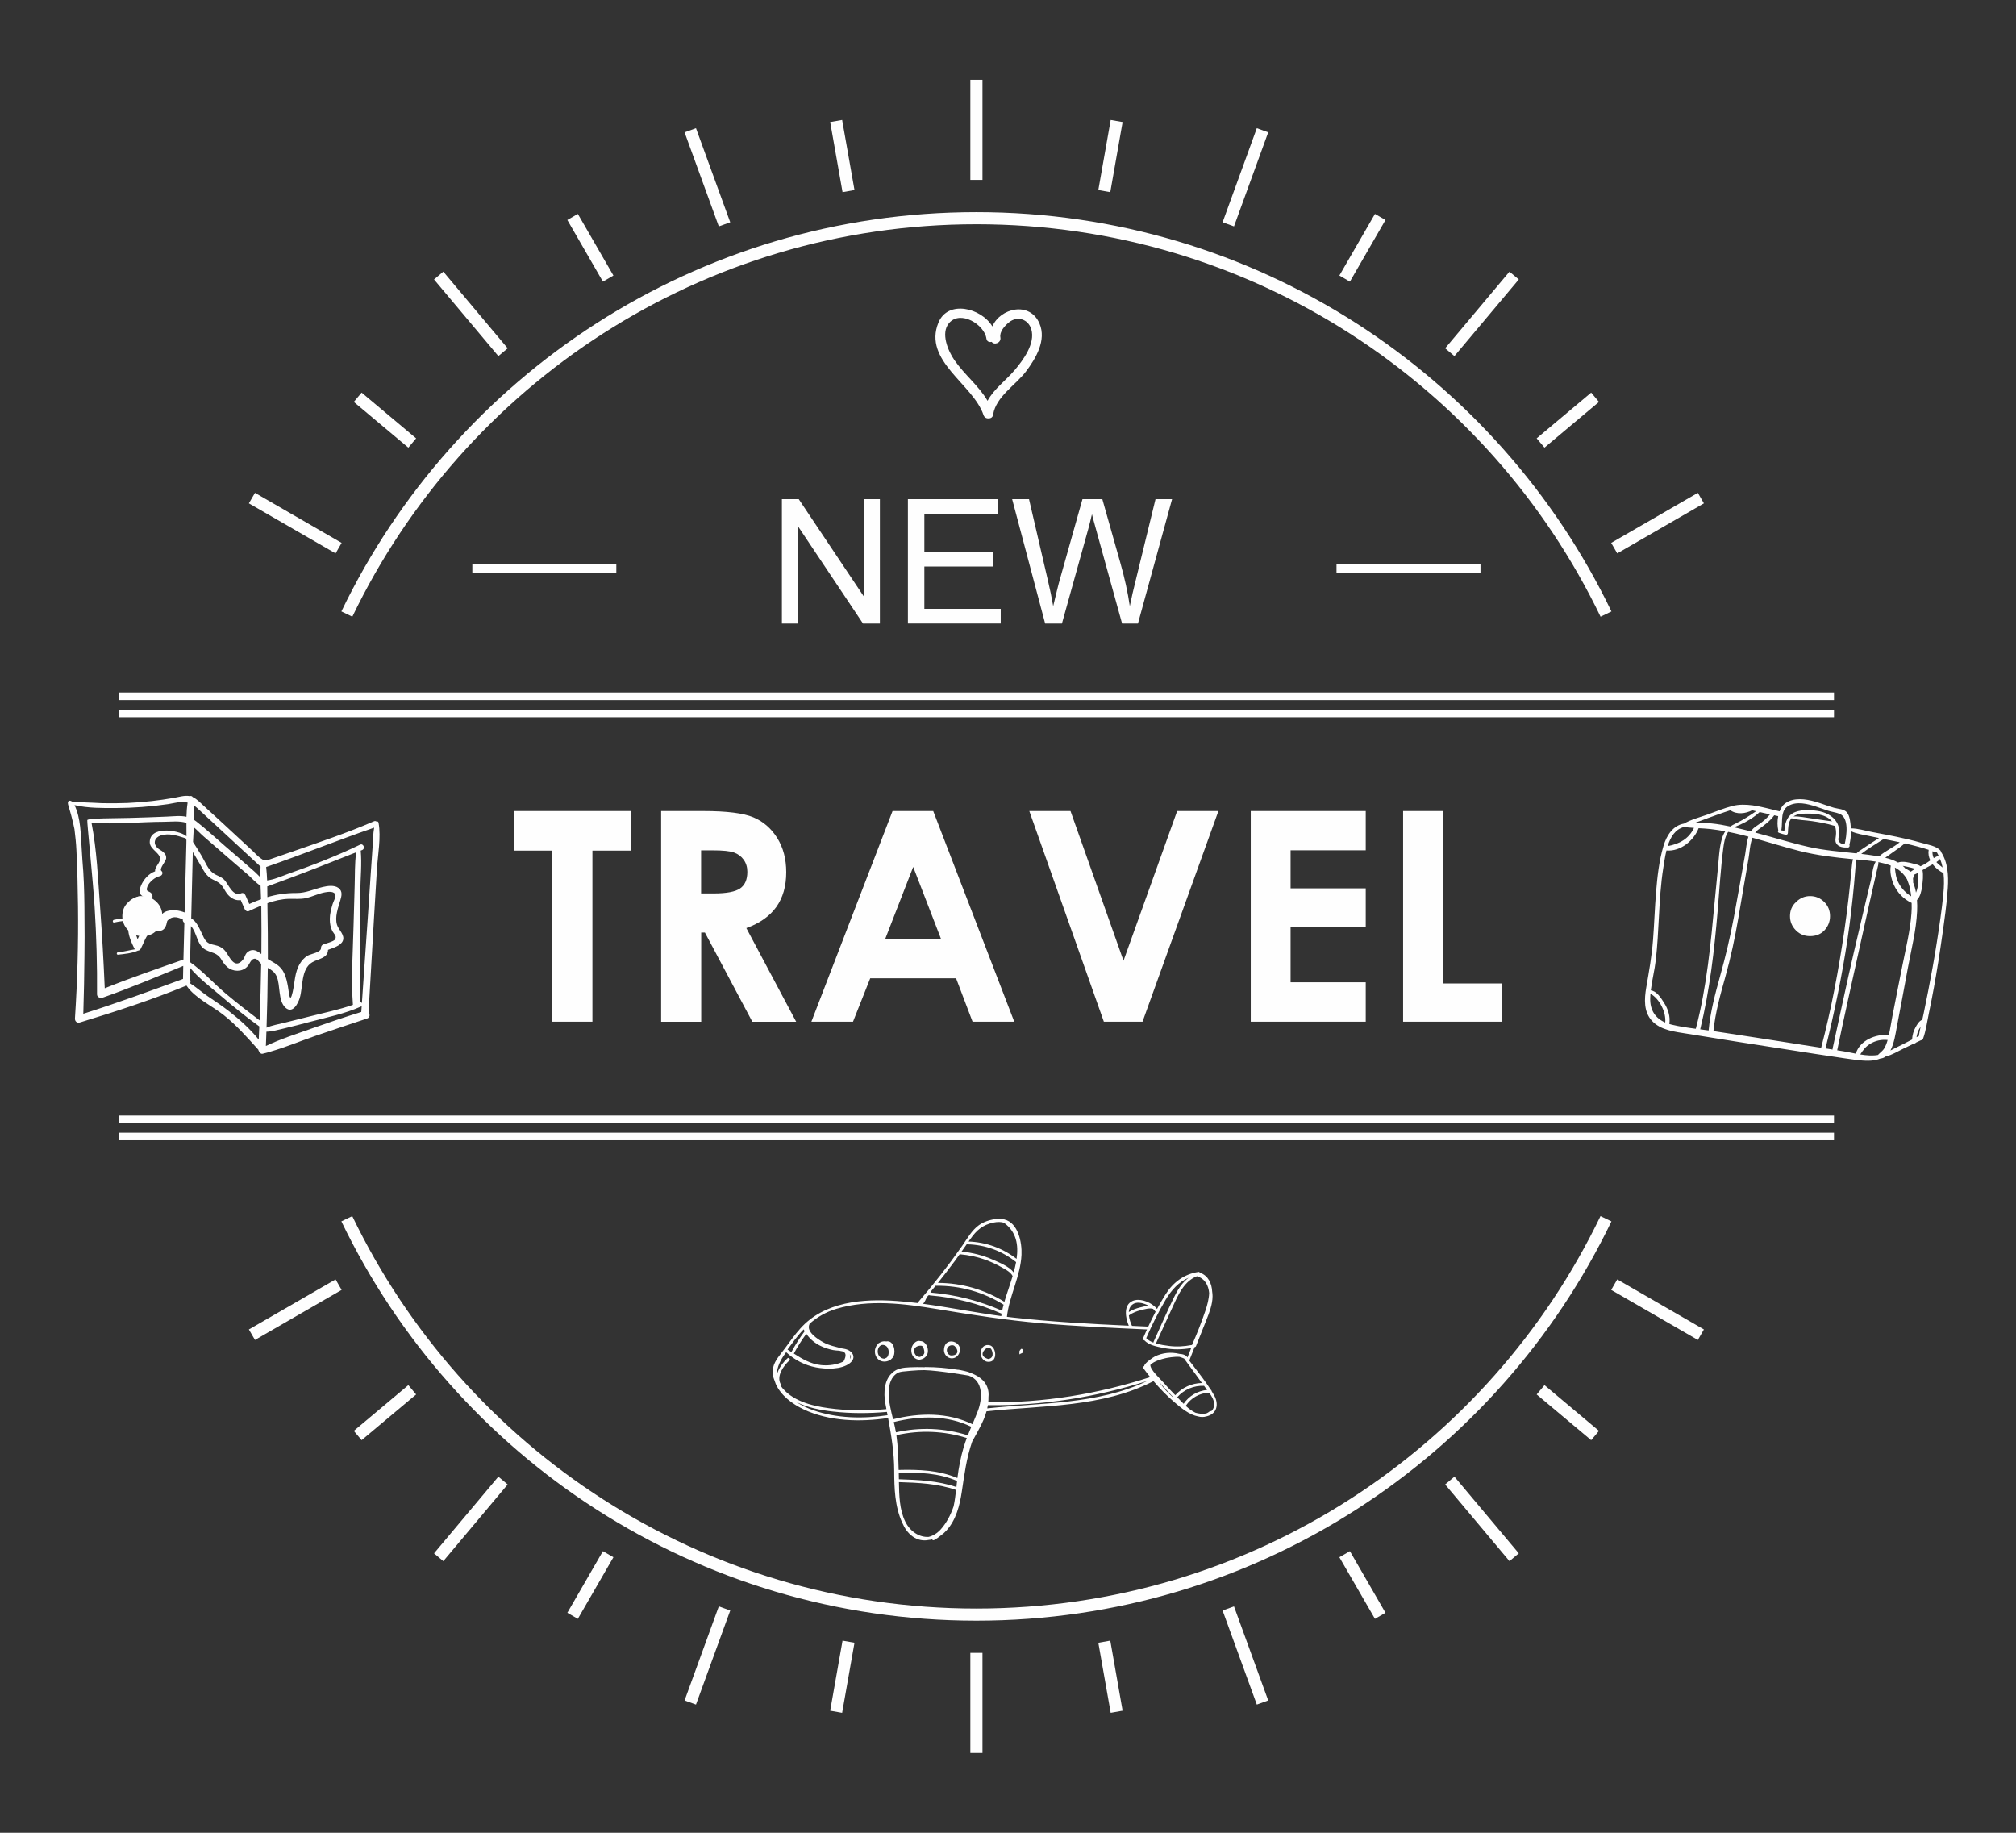 <?xml version="1.0" encoding="UTF-8"?>
<!DOCTYPE svg PUBLIC "-//W3C//DTD SVG 1.1//EN" "http://www.w3.org/Graphics/SVG/1.1/DTD/svg11.dtd">
<!-- Creator: CorelDRAW -->
<svg xmlns="http://www.w3.org/2000/svg" xml:space="preserve" width="58.208mm" height="52.917mm" style="shape-rendering:geometricPrecision; text-rendering:geometricPrecision; image-rendering:optimizeQuality; fill-rule:evenodd; clip-rule:evenodd"
viewBox="0 0 58.208 52.917"
 xmlns:xlink="http://www.w3.org/1999/xlink">
 <rect x="0" y="0" width="58.208" height="52.917" fill="#333333" stroke="none"/>
 <defs>
  <style type="text/css">
   <![CDATA[
    .fil0 {fill:#FEFEFE}
    .fil1 {fill:#FEFEFE;fill-rule:nonzero}
   ]]>
  </style>
 </defs>
 <g id="Réteg_x0020_1">
  <g id="_642032496">
   <path id="_642042768" class="fil0" d="M4.11 25.872c-0.154,0 -0.289,0.058 -0.405,0.173 -0.116,0.106 -0.173,0.241 -0.173,0.405 0,0.164 0.058,0.299 0.173,0.414 0.116,0.116 0.25,0.164 0.405,0.164 0.164,0 0.299,-0.048 0.414,-0.164 0.106,-0.116 0.164,-0.25 0.164,-0.414 0,-0.164 -0.058,-0.299 -0.164,-0.405 -0.116,-0.116 -0.25,-0.173 -0.414,-0.173l0 0z"/>
   <path id="_642042600" class="fil0" d="M52.261 25.872c-0.154,0 -0.289,0.058 -0.405,0.173 -0.116,0.106 -0.173,0.241 -0.173,0.405 0,0.164 0.058,0.299 0.173,0.414 0.116,0.116 0.251,0.164 0.405,0.164 0.164,0 0.299,-0.048 0.414,-0.164 0.106,-0.116 0.164,-0.25 0.164,-0.414 0,-0.164 -0.058,-0.299 -0.164,-0.405 -0.116,-0.116 -0.251,-0.173 -0.414,-0.173l0 0z"/>
   <polygon id="_642042528" class="fil0" points="3.43,20.213 52.953,20.213 52.953,19.994 3.43,19.994 "/>
   <polygon id="_642041688" class="fil0" points="3.43,20.709 52.953,20.709 52.953,20.49 3.43,20.49 "/>
   <polygon id="_642041592" class="fil0" points="3.43,32.427 52.953,32.427 52.953,32.208 3.43,32.208 "/>
   <polygon id="_642042216" class="fil0" points="3.43,32.922 52.953,32.922 52.953,32.704 3.43,32.704 "/>
   <polygon id="_642042120" class="fil0" points="49.197,38.384 46.695,36.939 46.52,37.242 49.022,38.687 "/>
   <polygon id="_642042072" class="fil0" points="43.852,44.849 41.994,42.635 41.726,42.86 43.583,45.074 "/>
   <polygon id="_642041496" class="fil0" points="36.617,49.096 35.629,46.38 35.3,46.5 36.288,49.215 "/>
   <polygon id="_642041424" class="fil0" points="28.367,50.612 28.367,47.722 28.017,47.722 28.017,50.612 "/>
   <polygon id="_642041400" class="fil0" points="20.095,49.215 21.084,46.5 20.754,46.38 19.766,49.096 "/>
   <polygon id="_642041184" class="fil0" points="12.8,45.074 14.658,42.86 14.389,42.635 12.532,44.849 "/>
   <polygon id="_642040200" class="fil0" points="7.362,38.687 9.864,37.242 9.689,36.939 7.186,38.384 "/>
   <polygon id="_642040080" class="fil0" points="7.186,14.533 9.689,15.978 9.864,15.675 7.362,14.23 "/>
   <polygon id="_642040512" class="fil0" points="12.532,8.068 14.389,10.281 14.658,10.056 12.8,7.843 "/>
   <polygon id="_642039744" class="fil0" points="19.766,3.821 20.754,6.536 21.084,6.417 20.095,3.701 "/>
   <polygon id="_642039888" class="fil0" points="49.022,14.23 46.52,15.675 46.695,15.978 49.197,14.533 "/>
   <polygon id="_642039648" class="fil0" points="43.583,7.843 41.726,10.056 41.994,10.281 43.852,8.068 "/>
   <polygon id="_642039456" class="fil0" points="36.288,3.701 35.3,6.417 35.629,6.536 36.617,3.821 "/>
   <polygon id="_642039144" class="fil0" points="28.017,2.304 28.017,5.194 28.367,5.194 28.367,2.304 "/>
   <polygon id="_642039216" class="fil0" points="23.97,3.524 24.327,5.548 24.672,5.487 24.315,3.464 "/>
   <polygon id="_642038592" class="fil0" points="16.381,6.351 17.408,8.131 17.711,7.955 16.684,6.176 "/>
   <polygon id="_642038904" class="fil0" points="10.216,11.604 11.79,12.924 12.015,12.656 10.441,11.335 "/>
   <polygon id="_642038232" class="fil0" points="10.441,41.581 12.015,40.261 11.79,39.992 10.216,41.313 "/>
   <polygon id="_642038112" class="fil0" points="16.684,46.74 17.711,44.961 17.408,44.786 16.381,46.565 "/>
   <polygon id="_642038040" class="fil0" points="24.315,49.453 24.672,47.43 24.327,47.369 23.97,49.392 "/>
   <polygon id="_642037800" class="fil0" points="32.413,49.392 32.057,47.369 31.712,47.43 32.069,49.453 "/>
   <polygon id="_642037440" class="fil0" points="40.003,46.565 38.976,44.786 38.672,44.961 39.699,46.74 "/>
   <polygon id="_642037416" class="fil0" points="46.167,41.313 44.594,39.992 44.368,40.261 45.942,41.581 "/>
   <polygon id="_642037680" class="fil0" points="45.942,11.335 44.368,12.656 44.594,12.924 46.167,11.604 "/>
   <polygon id="_642037632" class="fil0" points="39.699,6.176 38.672,7.955 38.976,8.131 40.003,6.351 "/>
   <polygon id="_642036408" class="fil0" points="32.069,3.464 31.712,5.487 32.057,5.548 32.413,3.524 "/>
   <path id="_642036888" class="fil0" d="M9.857 35.263c3.281,6.822 10.259,11.53 18.335,11.53 8.076,-0 15.054,-4.709 18.335,-11.53l-0.316 -0.152c-3.225,6.705 -10.082,11.332 -18.02,11.332 -7.938,0 -14.794,-4.628 -18.02,-11.332l-0.316 0.152z"/>
   <path id="_642036744" class="fil0" d="M46.527 17.654c-3.281,-6.822 -10.259,-11.53 -18.335,-11.53 -8.076,0 -15.054,4.709 -18.335,11.53l0.316 0.152c3.226,-6.705 10.082,-11.332 18.02,-11.332 7.938,-0 14.794,4.628 18.02,11.332l0.316 -0.152z"/>
   <polygon id="_642036000" class="fil0" points="38.589,16.543 42.746,16.543 42.746,16.28 38.589,16.28 "/>
   <polygon id="_642036168" class="fil0" points="13.638,16.543 17.795,16.543 17.795,16.28 13.638,16.28 "/>
   <path id="_642035928" class="fil1" d="M14.852 23.417l3.361 0 0 1.142 -1.108 0 0 4.94 -1.174 0 0 -4.94 -1.079 0 0 -1.142zm4.235 0l1.228 0c0.673,0 1.151,0.061 1.437,0.181 0.285,0.12 0.515,0.319 0.689,0.597 0.174,0.278 0.26,0.608 0.26,0.988 0,0.401 -0.095,0.734 -0.286,1.003 -0.192,0.268 -0.481,0.471 -0.866,0.61l1.439 2.704 -1.266 0 -1.369 -2.575 -0.107 0 0 2.575 -1.157 0 0 -6.082zm1.157 2.378l0.364 0c0.37,0 0.624,-0.048 0.763,-0.145 0.138,-0.096 0.207,-0.255 0.207,-0.478 0,-0.133 -0.034,-0.248 -0.103,-0.346 -0.069,-0.097 -0.161,-0.168 -0.277,-0.21 -0.116,-0.044 -0.327,-0.065 -0.636,-0.065l-0.319 0 0 1.245zm5.527 -2.378l1.174 0 2.34 6.082 -1.204 0 -0.476 -1.253 -2.479 0 -0.497 1.253 -1.202 0 2.344 -6.082zm0.596 1.613l-0.811 2.087 1.617 0 -0.806 -2.087zm3.351 -1.613l1.191 0 1.53 4.321 1.549 -4.321 1.191 0 -2.191 6.082 -1.116 0 -2.153 -6.082zm6.395 0l3.32 0 0 1.133 -2.17 0 0 1.099 2.17 0 0 1.113 -2.17 0 0 1.599 2.17 0 0 1.137 -3.32 0 0 -6.082zm4.399 0l1.159 0 0 4.978 1.686 0 0 1.103 -2.845 0 0 -6.082z"/>
   <path id="_642036120" class="fil1" d="M22.576 18.004l0 -3.591 0.487 0 1.886 2.82 0 -2.82 0.456 0 0 3.591 -0.487 0 -1.886 -2.822 0 2.822 -0.456 0zm3.638 0l0 -3.591 2.596 0 0 0.424 -2.121 0 0 1.099 1.987 0 0 0.421 -1.987 0 0 1.222 2.205 0 0 0.424 -2.68 0zm3.963 0l-0.953 -3.591 0.487 0 0.547 2.354c0.059,0.247 0.109,0.492 0.151,0.735 0.092,-0.384 0.145,-0.605 0.162,-0.664l0.683 -2.425 0.574 0 0.514 1.818c0.129,0.451 0.222,0.875 0.279,1.271 0.045,-0.227 0.105,-0.487 0.179,-0.781l0.563 -2.308 0.478 0 -0.985 3.591 -0.458 0 -0.757 -2.736c-0.064,-0.229 -0.101,-0.37 -0.113,-0.421 -0.038,0.165 -0.073,0.305 -0.105,0.421l-0.762 2.736 -0.485 0z"/>
   <path id="_642034776" class="fil0" d="M56.111 25.809c-0.047,0.472 -0.118,0.944 -0.191,1.412 -0.072,0.464 -0.156,0.926 -0.246,1.386 -0.044,0.225 -0.089,0.45 -0.136,0.673 -0.012,0.055 -0.024,0.11 -0.037,0.165 -0.084,0.022 -0.153,0.143 -0.189,0.207 -0.063,0.112 -0.097,0.234 -0.104,0.361 -0.105,0.054 -0.21,0.108 -0.315,0.162 -0.101,0.052 -0.209,0.099 -0.31,0.155 0.109,-0.209 0.151,-0.505 0.179,-0.654 0.111,-0.572 0.215,-1.145 0.322,-1.718 0.101,-0.545 0.243,-1.095 0.269,-1.65 0.005,-0.106 0.004,-0.214 -0.004,-0.321 0.096,-0.102 0.13,-0.261 0.148,-0.395 0.019,-0.144 0.041,-0.324 0.011,-0.47 0.038,-0.024 0.074,-0.047 0.109,-0.067 0.054,-0.031 0.12,-0.064 0.186,-0.1 0.082,0.108 0.195,0.197 0.311,0.255 0.023,0.197 0.016,0.399 -0.004,0.6zm-0.708 4.103c-0.022,0.012 -0.045,0.023 -0.067,0.035 0.013,-0.088 0.04,-0.173 0.085,-0.252 0.008,-0.015 0.019,-0.03 0.032,-0.045 -0.02,0.087 -0.037,0.174 -0.05,0.262zm-1.818 0.51c-0.124,-0.023 -0.244,-0.05 -0.353,-0.068 -0.062,-0.01 -0.124,-0.02 -0.187,-0.03 0.001,-0.004 0.003,-0.007 0.003,-0.011 0.194,-0.936 0.405,-1.868 0.61,-2.801 0.101,-0.461 0.204,-0.922 0.307,-1.383 0.051,-0.225 0.102,-0.449 0.153,-0.674 0.028,-0.123 0.057,-0.247 0.085,-0.37 0.017,-0.072 0.037,-0.129 0.032,-0.193 0.108,0.021 0.214,0.047 0.317,0.084 0.014,0.005 0.028,0.011 0.041,0.017 -0.037,0.18 0.018,0.393 0.087,0.551 0.101,0.23 0.286,0.418 0.512,0.524 0.001,0 0.002,0.001 0.003,0.001 0.004,0.102 0.002,0.204 -0.006,0.306 -0.037,0.505 -0.163,1.008 -0.261,1.504 -0.097,0.491 -0.197,0.982 -0.291,1.473 -0.033,0.176 -0.06,0.355 -0.1,0.53 -0.379,-0.032 -0.837,0.153 -0.954,0.538zm0.822 -0.158c-0.049,0.083 -0.124,0.127 -0.185,0.195 -0.162,0.028 -0.338,0.013 -0.511,-0.015 0.075,-0.117 0.149,-0.22 0.278,-0.301 0.155,-0.098 0.334,-0.135 0.513,-0.116 -0.023,0.082 -0.052,0.164 -0.096,0.237zm-1.495 0.039c-0.068,-0.011 -0.136,-0.022 -0.204,-0.033 0.258,-1.048 0.479,-2.103 0.638,-3.171 0.077,-0.521 0.138,-1.046 0.186,-1.57 0.013,-0.136 0.024,-0.271 0.035,-0.407 0.005,-0.068 0.008,-0.136 0.015,-0.204 0.004,-0.04 0.012,-0.073 0.024,-0.103 0.016,0.001 0.031,0.003 0.047,0.004 0.167,0.015 0.338,0.031 0.506,0.058 -0.088,0.139 -0.099,0.365 -0.135,0.515 -0.057,0.235 -0.113,0.47 -0.169,0.705 -0.109,0.459 -0.217,0.918 -0.324,1.378 -0.216,0.931 -0.413,1.866 -0.618,2.799 -0.002,0.01 -0.002,0.019 -0.001,0.027zm-0.914 -0.143c-0.842,-0.131 -1.684,-0.264 -2.526,-0.39 0.053,-0.534 0.2,-1.051 0.344,-1.567 0.157,-0.559 0.276,-1.119 0.374,-1.69 0.098,-0.573 0.194,-1.145 0.295,-1.717 0.032,-0.179 0.039,-0.419 0.113,-0.609 0.451,0.123 0.897,0.266 1.35,0.38 0.515,0.131 1.03,0.19 1.555,0.24 -0.022,0.071 -0.03,0.152 -0.039,0.248 -0.055,0.605 -0.124,1.208 -0.211,1.809 -0.165,1.139 -0.378,2.273 -0.67,3.387 -0.195,-0.03 -0.39,-0.06 -0.585,-0.09zm-2.908 -0.441c0.275,-1.127 0.407,-2.277 0.505,-3.432 0.051,-0.602 0.085,-1.209 0.163,-1.809 0.019,-0.148 0.045,-0.304 0.123,-0.434 0.005,-0.009 0.011,-0.018 0.017,-0.026 0.131,0.026 0.26,0.055 0.39,0.087 0.065,0.016 0.13,0.033 0.195,0.05 -0.055,0.162 -0.067,0.35 -0.094,0.506 -0.106,0.606 -0.215,1.212 -0.326,1.817 -0.107,0.579 -0.244,1.15 -0.402,1.717 -0.143,0.512 -0.279,1.026 -0.328,1.556 -0.08,-0.011 -0.161,-0.021 -0.242,-0.032zm-0.832 -0.138c-0.02,-0.005 -0.04,-0.011 -0.059,-0.016 0.031,-0.224 -0.034,-0.426 -0.155,-0.616 -0.087,-0.137 -0.207,-0.33 -0.38,-0.356 0.035,-0.296 0.112,-0.591 0.145,-0.886 0.046,-0.406 0.066,-0.815 0.088,-1.222 0.026,-0.478 0.052,-0.958 0.128,-1.432 0.023,-0.142 0.047,-0.321 0.09,-0.497 0.406,0.033 0.786,-0.281 0.93,-0.644 0.118,0.006 0.236,0.013 0.353,0.026 0.14,0.016 0.278,0.038 0.416,0.064 -0.041,0.059 -0.073,0.129 -0.099,0.22 -0.076,0.267 -0.085,0.561 -0.113,0.835 -0.032,0.31 -0.061,0.62 -0.09,0.931 -0.118,1.245 -0.229,2.502 -0.549,3.715 -0.237,-0.031 -0.475,-0.065 -0.705,-0.121zm-0.178 -0.059c-0.284,-0.123 -0.444,-0.356 -0.433,-0.706 0.001,-0.042 0.004,-0.084 0.007,-0.125 0.263,0.145 0.457,0.542 0.426,0.831zm0.547 -5.644c0.094,0.012 0.188,0.02 0.283,0.025 -0.146,0.318 -0.431,0.468 -0.76,0.526 0.082,-0.261 0.22,-0.492 0.477,-0.552zm0.665 -0.251c0.22,-0.077 0.439,-0.161 0.661,-0.23 0.003,-0.001 0.006,-0.002 0.009,-0.003 0.177,0.129 0.439,0.1 0.627,-0 0.025,0.006 0.051,0.012 0.077,0.019 0.013,0.003 0.025,0.006 0.037,0.009 -0.19,0.131 -0.38,0.255 -0.592,0.356 -0.058,0.028 -0.108,0.055 -0.152,0.085 -0.351,-0.075 -0.726,-0.13 -1.072,-0.088 0.137,-0.044 0.273,-0.101 0.405,-0.147zm1.814 -0.114c-0.092,0.112 -0.196,0.202 -0.318,0.285 -0.075,0.051 -0.153,0.098 -0.21,0.17 -0.009,0.011 -0.018,0.024 -0.026,0.036 -0.054,-0.014 -0.108,-0.028 -0.162,-0.041 -0.104,-0.025 -0.213,-0.052 -0.325,-0.077 0.055,-0.026 0.114,-0.047 0.172,-0.073 0.204,-0.091 0.403,-0.213 0.569,-0.367 0.1,0.024 0.2,0.045 0.3,0.067zm0.121 0.026c0.038,0.008 0.077,0.016 0.115,0.025 -0.028,0.142 -0.026,0.293 0.003,0.41 -0.02,0.017 -0.015,0.058 0.015,0.07 0.065,0.025 0.129,0.041 0.197,0.058 0.034,0.009 0.063,-0.016 0.065,-0.05 0.008,-0.126 0.005,-0.27 0.071,-0.382 0.01,-0.017 0.021,-0.032 0.034,-0.046 0.187,0.056 0.404,0.055 0.595,0.084 0.212,0.032 0.427,0.069 0.633,0.133 0.008,0.003 0.016,0.003 0.023,0.003 0.036,0.09 0.042,0.19 0.029,0.296 -0.008,0.067 -0.026,0.132 0.005,0.197 0.06,0.125 0.221,0.138 0.343,0.133 0.044,-0.002 0.059,-0.049 0.043,-0.078 0.03,-0.13 0.047,-0.261 0.046,-0.393 0.166,0.079 0.365,0.103 0.54,0.141 0.09,0.019 0.179,0.038 0.269,0.056 -0.191,0.122 -0.382,0.245 -0.568,0.374 -0.033,0.023 -0.06,0.046 -0.083,0.069 -0.467,-0.05 -0.934,-0.085 -1.395,-0.19 -0.514,-0.117 -1.018,-0.276 -1.528,-0.411 0.024,-0.03 0.051,-0.058 0.082,-0.081 0.178,-0.13 0.334,-0.24 0.466,-0.417zm1.671 0.175c-0.201,-0.023 -0.4,-0.059 -0.6,-0.086 -0.164,-0.022 -0.345,-0.062 -0.515,-0.056 0.088,-0.063 0.204,-0.077 0.316,-0.08 0.264,-0.006 0.577,-0.001 0.777,0.199 0.008,0.008 0.015,0.015 0.022,0.023zm-1.43 -0.184c0.005,-0.011 0.007,-0.022 0.007,-0.034 0.022,-0.092 0.067,-0.174 0.163,-0.229 0.239,-0.139 0.551,-0.058 0.796,0.021 0.114,0.037 0.226,0.079 0.339,0.116 0.11,0.037 0.237,0.05 0.343,0.093 0.278,0.114 0.203,0.632 0.147,0.868 -0,0.002 -0,0.003 -0.001,0.004 -0.049,-0.001 -0.099,-0.008 -0.131,-0.034 -0.088,-0.072 -0.04,-0.154 -0.03,-0.243 0.012,-0.119 -0.005,-0.238 -0.064,-0.343 -0.117,-0.205 -0.346,-0.306 -0.57,-0.338 -0.214,-0.031 -0.524,-0.045 -0.717,0.076 -0.169,0.106 -0.217,0.312 -0.229,0.501 -0.03,-0.006 -0.06,-0.011 -0.09,-0.015 0.029,-0.138 0.011,-0.302 0.036,-0.444zm3.215 0.753c0.056,0.012 0.111,0.024 0.167,0.035 -0.184,0.153 -0.419,0.25 -0.596,0.409 -0.041,-0.007 -0.081,-0.014 -0.12,-0.02 -0.131,-0.021 -0.263,-0.038 -0.394,-0.053 0.2,-0.159 0.432,-0.29 0.648,-0.431 0.098,0.02 0.196,0.04 0.294,0.06zm0.499 1.596c-0.147,-0.09 -0.265,-0.211 -0.352,-0.365 -0.089,-0.157 -0.103,-0.304 -0.119,-0.467 0.151,0.082 0.263,0.192 0.35,0.339 0.036,0.09 0.068,0.181 0.089,0.283 0.014,0.07 0.024,0.14 0.032,0.21zm-0.013 -0.71c-0.034,-0.026 -0.072,-0.05 -0.102,-0.066 -0.013,-0.007 -0.025,-0.009 -0.036,-0.007 -0.029,-0.036 -0.061,-0.068 -0.093,-0.097 0.05,0.011 0.102,0.019 0.153,0.031 0.067,0.016 0.139,0.032 0.204,0.058 -0.045,0.025 -0.089,0.051 -0.127,0.08zm0.065 0.204c0.005,-0.042 0.029,-0.08 0.039,-0.122 0.035,-0.014 0.069,-0.031 0.102,-0.049 0,0.011 0,0.022 0.001,0.035 0.006,0.126 0.012,0.252 -0.008,0.377 -0.009,0.057 -0.027,0.108 -0.047,0.158 -0.009,-0.048 -0.019,-0.095 -0.032,-0.142 -0.014,-0.05 -0.032,-0.105 -0.054,-0.16 0.005,-0.009 0.008,-0.019 0.006,-0.032 -0.003,-0.022 -0.006,-0.044 -0.007,-0.067zm0.452 -0.836c0,0 0,0 0.001,0 -0.018,0.107 0.001,0.21 0.047,0.304 -0.051,0.036 -0.1,0.071 -0.146,0.099 -0.041,0.024 -0.088,0.047 -0.137,0.071 -0.052,-0.043 -0.129,-0.056 -0.2,-0.074 -0.14,-0.036 -0.308,-0.082 -0.45,-0.034 -0.113,-0.064 -0.24,-0.107 -0.369,-0.138 0.073,-0.049 0.143,-0.104 0.212,-0.152 0.121,-0.084 0.24,-0.167 0.353,-0.262 0.127,0.029 0.254,0.059 0.38,0.093 0.104,0.028 0.207,0.059 0.309,0.092zm0.111 0.041c0.042,0.016 0.085,0.03 0.129,0.036 0.018,0.031 0.035,0.063 0.05,0.094 -0.049,0.014 -0.096,0.038 -0.143,0.067 -0.027,-0.057 -0.041,-0.122 -0.036,-0.198zm0.219 0.222c0.032,0.08 0.056,0.163 0.073,0.247 -0.065,-0.049 -0.128,-0.099 -0.179,-0.156 0.04,-0.027 0.077,-0.057 0.106,-0.09zm0.022 -0.211c0.002,-0.009 -0.001,-0.018 -0.008,-0.027 -0.118,-0.14 -0.385,-0.179 -0.555,-0.228 -0.238,-0.069 -0.48,-0.126 -0.723,-0.176 -0.102,-0.021 -0.204,-0.041 -0.306,-0.061 -0.006,-0.003 -0.014,-0.005 -0.022,-0.004 -0.124,-0.024 -0.249,-0.047 -0.374,-0.071 -0.195,-0.037 -0.407,-0.106 -0.609,-0.105 -0.001,-0.017 -0.002,-0.034 -0.004,-0.05 -0.012,-0.128 -0.025,-0.302 -0.107,-0.407 -0.085,-0.107 -0.258,-0.103 -0.379,-0.138 -0.182,-0.052 -0.357,-0.124 -0.539,-0.176 -0.274,-0.078 -0.626,-0.13 -0.872,0.052 -0.07,0.051 -0.122,0.133 -0.158,0.227 -0.242,-0.056 -0.505,-0.134 -0.767,-0.171 -0.005,-0.002 -0.011,-0.002 -0.016,-0.002 -0.197,-0.026 -0.393,-0.029 -0.578,0.018 -0.246,0.063 -0.485,0.165 -0.724,0.249 -0.222,0.079 -0.468,0.14 -0.673,0.259 -0.323,0.057 -0.503,0.341 -0.594,0.644 -0.128,0.431 -0.178,0.888 -0.215,1.335 -0.038,0.463 -0.052,0.927 -0.088,1.389 -0.036,0.464 -0.117,0.913 -0.196,1.371 -0.055,0.325 -0.076,0.689 0.161,0.951 0.255,0.283 0.678,0.321 1.03,0.379 0.959,0.158 1.919,0.306 2.879,0.455 0.549,0.085 1.097,0.173 1.647,0.252 0.231,0.033 0.467,0.074 0.701,0.072 0.13,-0.001 0.241,-0.022 0.347,-0.065 0.058,-0.004 0.107,-0.025 0.151,-0.059 0.003,0 0.007,0 0.01,-0.001 0.173,-0.044 0.336,-0.145 0.496,-0.223 0.103,-0.05 0.206,-0.1 0.31,-0.149 0.021,0.001 0.043,-0.007 0.055,-0.026 0.048,-0.023 0.095,-0.046 0.143,-0.068 0.027,-0.002 0.053,-0.017 0.063,-0.045 0.084,-0.234 0.119,-0.493 0.169,-0.737 0.051,-0.247 0.1,-0.494 0.145,-0.742 0.09,-0.496 0.169,-0.994 0.239,-1.494 0.065,-0.458 0.133,-0.919 0.163,-1.38 0.024,-0.361 0.002,-0.742 -0.203,-1.049z"/>
   <path id="_642035400" class="fil0" d="M29.434 39.105c-0,-0.031 -0.001,-0.061 -0.001,-0.092 0.026,-0.042 0.062,-0.113 0.101,-0.035 0.047,0.093 -0.06,0.089 -0.1,0.127z"/>
   <path id="_642035136" class="fil0" d="M34.972 40.744c-0.014,-0.006 -0.031,-0.006 -0.045,0.006 -0.033,0.027 -0.066,0.046 -0.1,0.06 -0.101,0.02 -0.219,0.007 -0.312,-0.022 -0.097,-0.045 -0.192,-0.118 -0.279,-0.197 0.152,-0.231 0.397,-0.371 0.676,-0.38 0.069,0.094 0.133,0.197 0.141,0.302 0.009,0.109 -0.025,0.184 -0.082,0.232zm-0.982 -0.403c0.197,-0.223 0.474,-0.34 0.774,-0.329 0.012,0.016 0.023,0.032 0.035,0.047 0.017,0.023 0.035,0.046 0.054,0.071 -0.276,0.027 -0.521,0.17 -0.678,0.401 -0.068,-0.067 -0.131,-0.134 -0.184,-0.191zm-0.057 -0.059c-0.12,-0.122 -0.236,-0.247 -0.349,-0.375 -0.082,-0.093 -0.377,-0.359 -0.37,-0.5 0.107,-0.11 0.317,-0.165 0.44,-0.194 0.049,-0.011 0.25,-0.049 0.4,-0.038 0.045,0.013 0.09,0.029 0.134,0.048l0.515 0.707c-0.297,0.006 -0.571,0.131 -0.77,0.353zm-0.059 0.07c-0.063,-0.059 -0.124,-0.119 -0.182,-0.177 -0.07,-0.069 -0.15,-0.172 -0.228,-0.281 0.134,0.154 0.273,0.305 0.416,0.451 -0.002,0.002 -0.004,0.004 -0.005,0.006zm-9.34 -1.248c0.045,0.048 0.038,0.094 0.004,0.134 0.018,-0.048 0.014,-0.093 -0.004,-0.134zm4 1.385c0.005,-0.05 0.007,-0.099 0.006,-0.148 0.005,-0.048 0.006,-0.096 0.001,-0.144 -0.032,-0.289 -0.241,-0.448 -0.485,-0.546 -0.004,-0.004 -0.01,-0.006 -0.016,-0.008 -0.002,-0 -0.004,-0.001 -0.006,-0.001 -0.014,-0.006 -0.029,-0.01 -0.044,-0.015 -0.004,-0.009 -0.089,-0.032 -0.121,-0.039 -0.063,-0.018 -0.21,-0.046 -0.219,-0.041 -0.31,-0.051 -0.622,-0.077 -0.938,-0.077 -0.007,0 -0.013,0.002 -0.019,0.004 -0.142,-0.004 -0.285,-0.003 -0.427,0.003 -0.182,0.008 -0.372,0.028 -0.505,0.162 -0.228,0.195 -0.254,0.578 -0.199,0.874 0.011,0.058 0.021,0.115 0.032,0.172 -0.554,0.05 -1.115,0.048 -1.667,-0.027 -0.498,-0.067 -1.085,-0.217 -1.39,-0.652 -0.001,-0.001 -0.002,-0.003 -0.003,-0.004 0.01,-0.011 0.014,-0.026 0.005,-0.043 -0.124,-0.235 0.083,-0.524 0.253,-0.68 0.039,-0.036 -0.016,-0.098 -0.055,-0.062 -0.129,0.119 -0.265,0.295 -0.305,0.479 -0.005,-0.221 0.103,-0.436 0.264,-0.651 0.001,-0.002 0.002,-0.003 0.003,-0.005 0.242,0.225 0.537,0.378 0.863,0.44 0.286,0.054 0.732,0.069 0.976,-0.123 0.217,-0.171 0.06,-0.377 -0.16,-0.414 -0.025,-0.004 -0.051,-0.009 -0.076,-0.013 -0.002,-0.001 -0.003,-0.001 -0.005,-0.002 -0.185,-0.05 -0.355,-0.078 -0.527,-0.174 -0.154,-0.086 -0.502,-0.302 -0.398,-0.523 0.002,-0.004 0.002,-0.008 0.003,-0.012 0.221,-0.192 0.472,-0.34 0.776,-0.431 0.942,-0.28 1.958,-0.149 2.909,0.008 0.998,0.165 1.991,0.321 3,0.408 1.017,0.088 2.036,0.134 3.056,0.18 -0.039,0.086 -0.078,0.173 -0.115,0.26 -0.013,0.03 0.012,0.052 0.038,0.052 0.133,0.144 0.369,0.185 0.552,0.222 0.267,0.054 0.535,0.05 0.802,0.003 -0.036,0.09 -0.071,0.18 -0.107,0.27 -0.015,-0.025 -0.037,-0.045 -0.063,-0.06 -0.007,-0.007 -0.015,-0.011 -0.022,-0.011 -0.044,-0.02 -0.096,-0.029 -0.152,-0.032 -0.234,-0.058 -0.483,-0.034 -0.704,0.075 -0.032,0.016 -0.301,0.187 -0.308,0.276 -0.023,0.009 -0.041,0.041 -0.021,0.068 0.062,0.086 0.127,0.17 0.193,0.253 -1.514,0.491 -3.081,0.746 -4.673,0.729zm-0.029 0.174c0.007,-0.03 0.013,-0.061 0.018,-0.092 1.567,0.018 3.111,-0.226 4.602,-0.699 -1.436,0.685 -3.068,0.625 -4.62,0.791zm-0.063 -0.293c0.005,-0.055 0.006,-0.111 0.003,-0.167 0.006,0.056 0.005,0.111 -0.003,0.167zm-0.208 0.368c-0.049,0.13 -0.103,0.256 -0.157,0.383 -0.713,-0.347 -1.53,-0.333 -2.291,-0.143 -0.063,-0.255 -0.128,-0.51 -0.126,-0.77 0.002,-0.245 0.07,-0.467 0.273,-0.578 0.037,-0.013 0.078,-0.024 0.123,-0.03 0.017,-0.003 0.438,-0.046 0.628,-0.042 0.428,0.011 1.28,0.158 1.286,0.159 0.433,0.151 0.396,0.673 0.264,1.021zm-0.29 0.703c-0.671,-0.211 -1.381,-0.242 -2.071,-0.087 -0.002,0 -0.003,0.002 -0.004,0.002 -0.017,-0.1 -0.039,-0.199 -0.063,-0.298 0.742,-0.184 1.544,-0.204 2.239,0.138 -0.035,0.082 -0.069,0.163 -0.101,0.246zm-0.12 0.344c-0.086,0.292 -0.143,0.589 -0.181,0.89 -0.535,-0.228 -1.118,-0.249 -1.696,-0.234 -0.009,-0.336 -0.019,-0.673 -0.065,-1.006 0.003,-0 0.006,0.001 0.009,-0 0.675,-0.151 1.367,-0.122 2.024,0.084 -0.033,0.087 -0.064,0.176 -0.09,0.267zm-0.196 1.022c-0.005,0.043 -0.009,0.086 -0.013,0.128 -0.534,-0.183 -1.099,-0.208 -1.661,-0.225 -0.001,-0.036 -0.001,-0.073 -0.002,-0.109 -0.001,-0.026 -0.001,-0.052 -0.002,-0.077 0.571,-0.014 1.156,0.003 1.684,0.236 -0.002,0.016 -0.004,0.032 -0.005,0.048zm-0.462 1.347c-0.099,0.11 -0.222,0.189 -0.353,0.22 -0.272,0.018 -0.538,-0.16 -0.676,-0.443 -0.167,-0.342 -0.175,-0.755 -0.182,-1.139 0.558,0.017 1.12,0.042 1.65,0.227 -0.017,0.16 -0.038,0.318 -0.071,0.473 -0.084,0.246 -0.204,0.478 -0.368,0.661zm-3.694 -3.441c-0.167,-0.059 -0.33,-0.136 -0.48,-0.233 0.328,0.164 0.702,0.235 1.062,0.275 0.517,0.058 1.037,0.056 1.555,0.01 0.006,0.032 0.012,0.064 0.018,0.096 -0.709,0.107 -1.474,0.093 -2.155,-0.148zm-0.191 -2.203c0.104,0.15 0.245,0.269 0.415,0.351 0.113,0.055 0.233,0.092 0.356,0.118 0.053,0.011 0.117,0.013 0.18,0.018 0.014,0.003 0.029,0.006 0.043,0.01 0.154,0.017 0.18,0.119 0.079,0.304 -0.036,0.014 -0.071,0.029 -0.107,0.043 -0.173,0.059 -0.362,0.078 -0.544,0.059 -0.293,-0.031 -0.541,-0.177 -0.782,-0.333 0.106,-0.199 0.226,-0.389 0.36,-0.57zm-0.356 0.201c0.089,-0.118 0.181,-0.229 0.279,-0.33 0.009,0.019 0.02,0.037 0.03,0.056 -0.002,0.002 -0.004,0.003 -0.006,0.006 -0.141,0.188 -0.266,0.386 -0.377,0.594 -0.038,-0.025 -0.075,-0.049 -0.113,-0.073 0.062,-0.084 0.124,-0.168 0.187,-0.251zm3.798 -1.179c0.024,-0.051 0.048,-0.113 0.099,-0.14 0.005,0.004 0.012,0.007 0.021,0.008 0.72,0.058 1.417,0.236 2.076,0.528 -0.004,0.024 -0.007,0.047 -0.009,0.07 -0.755,-0.102 -1.506,-0.254 -2.261,-0.355 0.033,-0.031 0.055,-0.069 0.075,-0.111zm0.292 -0.411c0.003,0.001 0.007,0.002 0.011,0.002 0.694,-0.009 1.364,0.179 1.951,0.546 -0.016,0.06 -0.031,0.118 -0.042,0.175 -0.652,-0.287 -1.344,-0.464 -2.055,-0.524 -0.004,-0.007 -0.009,-0.012 -0.016,-0.016 0.051,-0.061 0.101,-0.122 0.152,-0.184zm0.541 -0.696c0.052,-0.07 0.103,-0.141 0.153,-0.213 0.27,0.024 0.534,0.081 0.788,0.177 0.131,0.05 0.259,0.109 0.381,0.177 0.11,0.062 0.299,0.149 0.36,0.276 -0.076,0.255 -0.169,0.509 -0.238,0.744 -0.578,-0.357 -1.239,-0.545 -1.919,-0.546 0.162,-0.202 0.321,-0.407 0.475,-0.616zm0.357 -0.502c0.004,0.001 0.007,0.003 0.012,0.003 0.521,0.011 1.008,0.19 1.413,0.513 -0.018,0.098 -0.042,0.198 -0.07,0.298 -0.132,-0.174 -0.414,-0.284 -0.591,-0.363 -0.29,-0.13 -0.598,-0.206 -0.913,-0.239 0.05,-0.07 0.099,-0.141 0.149,-0.212zm0.105 -0.151c0.177,-0.253 0.358,-0.409 0.666,-0.474 0.118,-0.025 0.217,-0.022 0.301,0.003 0.364,0.264 0.425,0.639 0.367,1.045 -0.4,-0.309 -0.879,-0.482 -1.386,-0.501 0.017,-0.024 0.034,-0.049 0.051,-0.073zm4.737 1.86c0.108,-0.047 0.273,-0.007 0.407,0.066 -0.081,0.008 -0.164,0.031 -0.236,0.048 -0.12,0.029 -0.231,0.071 -0.334,0.135 0.008,-0.107 0.052,-0.202 0.163,-0.25zm0.537 0.158c0.025,0.022 0.046,0.045 0.061,0.068 0.004,0.005 0.008,0.01 0.013,0.013 -0.075,0.143 -0.146,0.287 -0.214,0.433 -0.004,-0.001 -0.007,-0.003 -0.011,-0.003 -0.152,-0.007 -0.304,-0.014 -0.457,-0.021 -0.04,-0.083 -0.078,-0.194 -0.09,-0.302 0.001,-0.001 0.002,-0.001 0.004,-0.002 0.105,-0.075 0.22,-0.119 0.344,-0.149 0.1,-0.024 0.248,-0.071 0.35,-0.038zm0.363 -0.262c0.171,-0.288 0.378,-0.514 0.664,-0.637 -0.181,0.137 -0.31,0.335 -0.414,0.548 -0.211,0.429 -0.4,0.87 -0.599,1.305 -0.003,0.007 -0.004,0.014 -0.004,0.02 -0.083,-0.032 -0.156,-0.073 -0.207,-0.129 0.165,-0.38 0.349,-0.75 0.56,-1.107zm1.257 -0.196c-0.006,0.174 -0.057,0.359 -0.105,0.501 -0.114,0.34 -0.246,0.673 -0.391,1.001 -0.003,-0 -0.007,-0.001 -0.011,-0 -0.219,0.042 -0.44,0.054 -0.661,0.025 -0.104,-0.013 -0.244,-0.033 -0.373,-0.073 0.005,-0.004 0.01,-0.009 0.013,-0.017 0.165,-0.361 0.33,-0.721 0.495,-1.082 0.153,-0.335 0.322,-0.699 0.68,-0.84 0.233,0.07 0.332,0.265 0.353,0.483zm0.14 2.949c-0.022,-0.04 -0.046,-0.079 -0.07,-0.118 -0,-0.015 -0.007,-0.029 -0.022,-0.035 -0.038,-0.06 -0.078,-0.12 -0.119,-0.178 -0.001,-0.002 -0.002,-0.004 -0.004,-0.005 -0.16,-0.229 -0.339,-0.45 -0.506,-0.671 0.008,-0.004 0.015,-0.011 0.019,-0.022 0.047,-0.119 0.095,-0.239 0.142,-0.359 0.016,-0.001 0.032,-0.009 0.04,-0.028 0.101,-0.252 0.202,-0.504 0.301,-0.757 0.086,-0.217 0.175,-0.443 0.177,-0.68 0,-0.046 -0.004,-0.093 -0.011,-0.138 -0.012,-0.233 -0.113,-0.456 -0.343,-0.541 -0.004,-0.004 -0.009,-0.007 -0.014,-0.009 -0.008,-0.012 -0.022,-0.02 -0.04,-0.017 -0.408,0.062 -0.722,0.292 -0.942,0.637 -0.089,0.141 -0.173,0.285 -0.253,0.433 -0.019,-0.024 -0.041,-0.048 -0.066,-0.07 -0.001,-0.002 -0.003,-0.003 -0.005,-0.004 -0.167,-0.147 -0.444,-0.242 -0.636,-0.157 -0.269,0.119 -0.206,0.486 -0.109,0.714 -1.122,-0.052 -2.244,-0.113 -3.36,-0.238 -0.053,-0.006 -0.105,-0.013 -0.158,-0.019 0.069,-0.614 0.393,-1.17 0.421,-1.791 0.016,-0.357 -0.094,-0.925 -0.499,-1.022 -0.001,-0 -0.001,-0.001 -0.002,-0.001 -0.011,-0.007 -0.022,-0.009 -0.031,-0.006 -0.015,-0.003 -0.03,-0.004 -0.046,-0.006 -0.211,-0.017 -0.476,0.054 -0.648,0.177 -0.21,0.149 -0.342,0.394 -0.487,0.601 -0.397,0.567 -0.825,1.113 -1.279,1.636 -0.004,0.005 -0.007,0.01 -0.009,0.015 -0.198,-0.024 -0.396,-0.045 -0.594,-0.059 -0.987,-0.071 -2.099,0.014 -2.796,0.799 -0.158,0.178 -0.297,0.372 -0.437,0.565 -0.123,0.169 -0.299,0.349 -0.343,0.56 -0.029,0.135 -0.006,0.268 0.047,0.391 0.008,0.026 0.018,0.053 0.029,0.08 0.148,0.334 0.479,0.58 0.8,0.732 0.743,0.352 1.643,0.372 2.444,0.252 0.093,0.504 0.175,1 0.176,1.523 0.002,0.504 0.016,1.029 0.23,1.496 0.068,0.157 0.16,0.3 0.303,0.402 0.143,0.102 0.307,0.133 0.467,0.099 0.032,-0.003 0.064,-0.007 0.095,-0.015 0.01,0.019 0.033,0.033 0.057,0.019 0.075,-0.041 0.141,-0.087 0.202,-0.139 0.056,-0.039 0.108,-0.086 0.156,-0.139 0.276,-0.306 0.381,-0.72 0.441,-1.117 0.075,-0.498 0.135,-0.973 0.299,-1.447 0.112,-0.211 0.239,-0.418 0.331,-0.636 0.032,-0.075 0.061,-0.156 0.084,-0.24 1.624,-0.175 3.331,-0.104 4.821,-0.872 0.185,0.218 0.385,0.422 0.603,0.609 0.19,0.163 0.428,0.365 0.689,0.412 0.076,0.02 0.154,0.022 0.233,-0.002 0.002,-0 0.004,-0.001 0.006,-0.001 0.313,-0.072 0.359,-0.361 0.217,-0.612z"/>
   <path id="_642034008" class="fil0" d="M25.404 39.175c-0.079,-0.08 -0.083,-0.225 -0.004,-0.307 0.011,-0.011 0.022,-0.02 0.035,-0.028 0.018,-0.008 0.038,-0.01 0.057,-0.01 0.006,0.002 0.012,0.003 0.019,0.002 0.041,0.006 0.08,0.027 0.107,0.062 0.015,0.027 0.027,0.055 0.035,0.078 0.018,0.087 0.002,0.216 -0.083,0.241 -0.01,0.003 -0.016,0.009 -0.021,0.015 -0.053,0.003 -0.106,-0.014 -0.144,-0.053zm0.186 -0.446c-0.001,0 -0.001,0.001 -0.002,0.001 -0.061,-0.012 -0.127,-0.002 -0.187,0.034 -0.014,0.006 -0.029,0.014 -0.042,0.024 -0.008,0.006 -0.013,0.014 -0.016,0.022 -0.114,0.117 -0.111,0.323 0.014,0.436 0.087,0.078 0.217,0.083 0.318,0.033 0.018,0.001 0.037,-0.006 0.046,-0.027 0,-0.001 0.001,-0.002 0.001,-0.002 0.032,-0.025 0.059,-0.056 0.077,-0.093 0.071,-0.146 0.003,-0.469 -0.209,-0.427z"/>
   <path id="_642034440" class="fil0" d="M26.549 39.178c-0.099,-0.007 -0.159,-0.095 -0.155,-0.189 0.005,-0.13 0.187,-0.153 0.232,-0.127 0.044,0.047 0.062,0.119 0.064,0.191 -0.013,0.09 -0.124,0.126 -0.141,0.125zm0.027 -0.457c-0.124,-0.04 -0.237,0.095 -0.259,0.212 -0.026,0.14 0.046,0.292 0.193,0.322 0.072,0.014 0.251,-0.038 0.279,-0.211 0.021,-0.131 -0.06,-0.319 -0.213,-0.324z"/>
   <path id="_642034632" class="fil0" d="M27.478 39.135c-0.087,0.006 -0.151,-0.089 -0.138,-0.174 0.015,-0.09 0.111,-0.139 0.191,-0.116 0.074,0.021 0.234,0.272 -0.053,0.291zm-0.223 -0.143c0,0.002 0.001,0.003 0.001,0.004 0.007,0.114 0.097,0.216 0.216,0.222 0.133,0.006 0.232,-0.102 0.246,-0.235 0.029,-0.268 -0.464,-0.405 -0.463,0.009z"/>
   <path id="_642034056" class="fil0" d="M28.49 38.924c0.055,-0.015 0.119,0.013 0.12,0.013 0.03,0.035 0.126,0.259 -0.066,0.299 -0.005,0 -0.011,0.002 -0.016,0 -0.293,-0.094 -0.099,-0.281 -0.038,-0.313zm0.027 -0.089c-0.017,-0.003 -0.034,-0.001 -0.052,0.007 -0.086,0.018 -0.147,0.12 -0.15,0.211 -0.005,0.125 0.074,0.254 0.207,0.265 0.321,0.027 0.246,-0.507 -0.005,-0.484z"/>
   <path id="_642033144" class="fil0" d="M8.965 29.708c-0.431,0.152 -0.875,0.294 -1.288,0.492 0.006,-0.138 0.01,-0.275 0.015,-0.413 0.163,-0.004 0.323,-0.051 0.481,-0.087 0.266,-0.062 0.53,-0.131 0.793,-0.201 0.487,-0.129 0.996,-0.232 1.458,-0.439 0.007,-0.003 0.013,-0.008 0.019,-0.013 -0.004,0.057 -0.008,0.114 -0.012,0.171 -0.492,0.151 -0.98,0.318 -1.466,0.489zm-1.233 -1.762c0.101,0.054 0.193,0.109 0.254,0.241 0.116,0.254 0.035,0.705 0.256,0.906 0.207,0.189 0.364,-0.12 0.413,-0.281 0.095,-0.312 0.031,-0.833 0.357,-1.027 0.18,-0.107 0.456,-0.117 0.459,-0.361 0.15,-0.057 0.366,-0.118 0.426,-0.257 0.074,-0.171 -0.123,-0.319 -0.167,-0.467 -0.068,-0.228 0.031,-0.484 0.095,-0.702 0.038,-0.131 0.075,-0.265 -0.052,-0.36 -0.122,-0.091 -0.319,-0.06 -0.455,-0.028 -0.258,0.061 -0.484,0.175 -0.755,0.173 -0.307,-0.002 -0.577,0.041 -0.843,0.119 -0,-0.103 -0.001,-0.206 -0.003,-0.309 0.039,-0.012 0.079,-0.03 0.126,-0.047 0.182,-0.065 0.362,-0.133 0.543,-0.2 0.637,-0.236 1.266,-0.491 1.898,-0.738 -0.045,0.319 -0.033,0.653 -0.044,0.973 -0.012,0.381 -0.023,0.762 -0.032,1.143 -0.017,0.755 -0.077,1.534 -0.018,2.287 0,0.001 0,0.001 0,0.001 -0.399,0.14 -0.822,0.226 -1.229,0.33 -0.249,0.063 -0.498,0.124 -0.748,0.187 -0.171,0.043 -0.354,0.072 -0.517,0.142 0.019,-0.575 0.032,-1.151 0.035,-1.726zm-1.13 1.243c-0.195,-0.152 -0.401,-0.288 -0.606,-0.427 -0.173,-0.117 -0.332,-0.262 -0.508,-0.372 0.024,-0.042 0.015,-0.096 -0.015,-0.13 0.004,-0.107 0.006,-0.214 0.01,-0.321 0.257,0.305 0.602,0.566 0.899,0.819 0.357,0.305 0.723,0.604 1.105,0.877 -0.006,0.127 -0.011,0.254 -0.017,0.381 -0.249,-0.31 -0.559,-0.587 -0.867,-0.827zm-1.115 -1.411c0.01,-0.346 0.018,-0.693 0.026,-1.039 0.172,0.176 0.17,0.54 0.41,0.676 0.191,0.108 0.347,0.078 0.475,0.299 0.058,0.101 0.13,0.196 0.234,0.255 0.182,0.103 0.42,0.072 0.542,-0.105 0.044,-0.064 0.095,-0.207 0.207,-0.181 0.05,0.011 0.114,0.106 0.16,0.147 -0.008,0.543 -0.024,1.087 -0.046,1.63 -0.333,-0.255 -0.665,-0.509 -0.985,-0.78 -0.341,-0.288 -0.657,-0.644 -1.022,-0.901zm-3.082 1.49c0.017,-0.553 0.028,-1.106 0.033,-1.659 0.005,-0.372 0.006,-0.744 0.001,-1.115 -0.001,-0.114 -0.001,-0.227 -0.002,-0.341 -0.005,-0.44 -0.018,-0.881 -0.058,-1.319 -0.007,-0.113 -0.013,-0.226 -0.021,-0.338 -0.027,-0.4 -0.025,-0.876 -0.206,-1.249 0.006,0.001 0.012,0.001 0.018,0.002 0.374,0.086 0.792,0.082 1.166,0.081 0.507,-0.002 1.014,-0.039 1.515,-0.113 0.12,-0.018 0.242,-0.05 0.363,-0.06 0.075,-0.006 0.141,-0 0.203,0.016 -0.021,0.133 -0.03,0.27 -0.034,0.409 -0.175,-0.039 -0.359,-0.014 -0.568,-0.005 -0.362,0.017 -0.725,0.027 -1.087,0.038 -0.365,0.011 -1.21,0.002 -1.208,0.066 -0.014,0.017 0.161,1.692 0.212,2.509 0.052,0.837 0.076,1.68 0.069,2.519 -0.001,0.076 0.09,0.12 0.154,0.098 0.789,-0.276 1.563,-0.602 2.336,-0.92 -0.003,0.126 -0.005,0.251 -0.007,0.377 -0.955,0.349 -1.909,0.698 -2.878,1.005zm2.978 -5.125c-0.002,0.001 -0.004,0.003 -0.006,0.004 -0.002,-0.008 -0.005,-0.015 -0.013,-0.019 -0.243,-0.172 -1.055,-0.286 -1.04,0.199 0.007,0.217 0.375,0.323 0.284,0.536 -0.047,0.111 -0.144,0.194 -0.13,0.293 -0.182,0.066 -0.329,0.232 -0.405,0.408 -0.035,0.081 -0.06,0.183 -0.011,0.264 0.015,0.025 0.075,0.055 0.083,0.073 0.018,0.044 -0.051,-0.029 -0.107,-0.024 -0.091,0.007 -0.169,0.077 -0.204,0.158 -0.028,0.065 -0.015,0.087 -0.019,0.153 -0.007,0.114 0.041,0.119 -0.02,0.289 -0.007,0.02 -0.014,0.039 -0.021,0.057 -0.002,-0.002 -0.004,-0.004 -0.007,-0.006 -0.066,-0.028 -0.142,-0.018 -0.212,-0.012 -0.089,0.007 -0.178,0.022 -0.265,0.041 -0.048,0.01 -0.042,0.088 0.007,0.077 0.082,-0.018 0.165,-0.032 0.248,-0.041 0.071,-0.008 0.15,-0.003 0.217,-0.031 -0.039,0.097 -0.071,0.176 -0.059,0.301 0.017,0.185 0.095,0.357 0.175,0.521 0.004,0.009 0.01,0.017 0.016,0.024 -0.164,0.026 -0.328,0.072 -0.493,0.089 -0.043,0.004 -0.037,0.072 0.006,0.067 0.185,-0.02 0.399,-0.04 0.575,-0.117 0.031,-0.002 0.061,-0.019 0.08,-0.053 0.074,-0.135 0.15,-0.367 0.26,-0.475 0.123,-0.121 0.22,0 0.351,-0.057 0.073,-0.032 0.108,-0.096 0.13,-0.168 0.029,-0.098 0,-0.099 0.097,-0.167 0.116,-0.082 0.257,-0.038 0.378,0.02 -0.004,0.036 0.009,0.075 0.045,0.094 -0.009,0.354 -0.019,0.709 -0.027,1.063 -0.759,0.267 -1.525,0.528 -2.272,0.829 -0.034,-0.786 -0.077,-1.57 -0.135,-2.355 -0.059,-0.8 -0.093,-1.634 -0.247,-2.424 0.687,0.054 1.401,-0.025 2.089,-0.027 0.197,-0.001 0.452,-0.034 0.651,0.031 -0,0.13 0.002,0.26 0.002,0.387zm-0.002 0.204c-0.013,0.432 -0.023,0.863 -0.033,1.295 -0.005,0.234 -0.012,0.468 -0.018,0.702 -0.153,-0.059 -0.323,-0.086 -0.483,-0.045 -0.07,0.018 -0.127,0.042 -0.172,0.101 -0.045,0.059 -0.031,0.137 -0.067,0.194 -0.077,0.121 -0.25,0.004 -0.372,0.106 -0.114,0.095 -0.192,0.262 -0.263,0.417 -0.032,-0.076 -0.058,-0.154 -0.069,-0.234 -0.026,-0.188 0.068,-0.285 0.12,-0.448 0.03,-0.096 -0.012,-0.115 -0.017,-0.202 -0.013,-0.264 0.175,-0.132 0.298,-0.196 0.085,-0.044 0.134,-0.161 0.068,-0.242 -0.067,-0.083 -0.18,-0.032 -0.117,-0.198 0.051,-0.134 0.226,-0.277 0.357,-0.301 0.068,-0.013 0.108,-0.1 0.048,-0.15 -0.075,-0.062 0.129,-0.275 0.136,-0.361 0.007,-0.09 -0.034,-0.141 -0.098,-0.196 -0.046,-0.039 -0.104,-0.061 -0.149,-0.104 -0.146,-0.139 -0.082,-0.307 0.092,-0.363 0.234,-0.075 0.467,0.003 0.689,0.073 0.009,0.003 0.018,0.002 0.025,-0.002 0.001,0.006 0.002,0.011 0.005,0.018 0.007,0.014 0.014,0.028 0.021,0.042 -0,0.031 -0.001,0.062 -0.001,0.093zm0.329 -1.001c0.195,0.181 0.39,0.361 0.586,0.54 0.41,0.377 0.819,0.755 1.227,1.135 -0.005,0.103 -0.006,0.206 -0.005,0.31 -0.055,-0.05 -0.106,-0.11 -0.16,-0.157 -0.286,-0.252 -0.575,-0.499 -0.863,-0.748 -0.275,-0.237 -0.543,-0.488 -0.83,-0.711 -0.02,-0.016 -0.04,-0.029 -0.06,-0.042 0.005,-0.14 0.005,-0.28 -0.004,-0.416 0.037,0.025 0.073,0.055 0.11,0.089zm1.813 2.225c0.004,0.131 0.009,0.262 0.014,0.392 -0.112,0.04 -0.225,0.085 -0.34,0.137 -0.038,-0.085 -0.075,-0.171 -0.113,-0.256 -0.019,-0.042 -0.07,-0.076 -0.117,-0.054 -0.246,0.112 -0.365,-0.256 -0.493,-0.389 -0.093,-0.096 -0.214,-0.116 -0.319,-0.191 -0.15,-0.108 -0.232,-0.327 -0.325,-0.484 -0.083,-0.14 -0.167,-0.28 -0.257,-0.416 0.005,-0.138 0.014,-0.281 0.022,-0.425 0.1,0.084 0.195,0.187 0.287,0.267 0.288,0.249 0.576,0.499 0.863,0.748 0.138,0.119 0.276,0.238 0.414,0.356 0.086,0.072 0.24,0.246 0.364,0.317zm0.022 1.951c-0,0.009 -0,0.017 -0,0.025 -0.115,-0.093 -0.24,-0.171 -0.385,-0.068 -0.088,0.063 -0.085,0.157 -0.148,0.233 -0.243,0.29 -0.386,-0.092 -0.494,-0.236 -0.064,-0.084 -0.135,-0.135 -0.235,-0.168 -0.1,-0.033 -0.218,-0.036 -0.303,-0.108 -0.08,-0.068 -0.116,-0.175 -0.16,-0.265 -0.082,-0.169 -0.15,-0.333 -0.299,-0.42 0.006,-0.28 0.013,-0.561 0.02,-0.841 0.009,-0.359 0.019,-0.717 0.026,-1.076 0.066,0.116 0.134,0.231 0.202,0.345 0.105,0.176 0.185,0.365 0.379,0.452 0.127,0.057 0.221,0.108 0.297,0.231 0.046,0.074 0.085,0.153 0.146,0.217 0.1,0.105 0.225,0.168 0.359,0.143 0.039,0.088 0.078,0.177 0.117,0.265 0.019,0.042 0.07,0.076 0.117,0.054 0.119,-0.054 0.239,-0.109 0.36,-0.159 0,0.019 0.001,0.039 0.001,0.058 0.006,0.439 0.006,0.878 0.002,1.318zm1.978 -0.986c-0.002,0.126 0.021,0.248 0.082,0.36 0.04,0.074 0.128,0.128 0.067,0.229 -0.036,0.059 -0.274,0.118 -0.339,0.144 -0.042,0.017 -0.067,0.057 -0.064,0.101 0.006,0.129 -0.305,0.172 -0.39,0.224 -0.091,0.055 -0.164,0.137 -0.219,0.228 -0.153,0.249 -0.147,0.54 -0.209,0.816 -0.087,0.39 -0.108,-0.005 -0.138,-0.16 -0.024,-0.128 -0.05,-0.254 -0.105,-0.373 -0.11,-0.238 -0.289,-0.297 -0.475,-0.415 0,-0.029 0,-0.059 0.001,-0.088 0.001,-0.439 -0.003,-0.878 -0.011,-1.317 -0.001,-0.069 -0.001,-0.139 -0.002,-0.208 0.202,-0.071 0.409,-0.121 0.626,-0.126 0.163,-0.004 0.319,0.015 0.479,-0.019 0.192,-0.041 0.369,-0.136 0.563,-0.17 0.083,-0.015 0.274,-0.043 0.297,0.086 0.01,0.054 -0.063,0.193 -0.082,0.254 -0.043,0.141 -0.08,0.286 -0.082,0.435zm1.28 -2.64c-0.032,0.177 -0.032,0.364 -0.044,0.542 -0.016,0.231 -0.032,0.461 -0.048,0.692 -0.031,0.462 -0.062,0.923 -0.093,1.385 -0.055,0.815 -0.113,1.63 -0.169,2.445 -0.013,-0.018 -0.035,-0.028 -0.062,-0.019 0.042,-0.706 -0.003,-1.426 0.002,-2.132 0.003,-0.364 0.007,-0.728 0.014,-1.092 0.006,-0.381 0.048,-0.778 0.012,-1.158 0.013,-0.005 0.027,-0.011 0.04,-0.016 0.101,-0.039 0.038,-0.202 -0.057,-0.156 -0.667,0.32 -1.359,0.591 -2.057,0.835 -0.175,0.061 -0.367,0.151 -0.549,0.184 -0.032,0.006 -0.057,0.011 -0.079,0.014 -0.005,-0.13 -0.013,-0.259 -0.028,-0.387 1.046,-0.362 2.073,-0.777 3.119,-1.137zm-0.162 5.331c0.053,-0.91 0.104,-1.82 0.158,-2.729 0.028,-0.462 0.056,-0.924 0.083,-1.387 0.025,-0.426 0.125,-0.933 0.048,-1.355 -0.006,-0.035 -0.036,-0.047 -0.061,-0.038 -0.02,-0.013 -0.045,-0.018 -0.073,-0.005 -0.778,0.338 -1.592,0.609 -2.393,0.888 -0.201,0.07 -0.402,0.139 -0.603,0.208 -0.149,0.051 -0.166,0.051 -0.291,-0.041 -0.079,-0.058 -0.148,-0.137 -0.219,-0.204 -0.316,-0.294 -0.633,-0.587 -0.951,-0.88 -0.147,-0.135 -0.293,-0.27 -0.441,-0.403 -0.099,-0.088 -0.206,-0.209 -0.334,-0.267 -0.018,-0.03 -0.054,-0.039 -0.083,-0.027 -0.152,-0.03 -0.314,0.024 -0.462,0.05 -0.212,0.037 -0.425,0.068 -0.638,0.092 -0.233,0.026 -0.466,0.044 -0.7,0.055 -0.243,0.009 -0.487,0.011 -0.731,0.006 -0.189,-0.008 -0.379,-0.021 -0.568,-0.025 -0.104,-0.007 -0.208,-0.015 -0.311,-0.024 -0.009,-0.013 -0.021,-0.018 -0.033,-0.018 -0.009,-0.004 -0.019,-0.005 -0.03,-0.004 -0.017,0.003 -0.034,0.011 -0.041,0.028 -0.021,0.054 0.011,0.116 0.026,0.168l0.004 0.015c0,0.004 0.001,0.008 0.002,0.013 0.009,0.028 0.017,0.056 0.025,0.084 0.012,0.042 0.024,0.084 0.035,0.126 0,0 0,0 0,0.001 0.035,0.128 0.065,0.257 0.091,0.386 0.026,0.204 0.047,0.408 0.057,0.619 0.025,0.536 0.039,1.072 0.045,1.608 0.013,1.08 -0.018,2.159 -0.088,3.237 -0.005,0.08 0.058,0.142 0.14,0.117 1.039,-0.315 2.075,-0.654 3.08,-1.065 0.242,0.359 0.734,0.583 1.067,0.845 0.38,0.299 0.686,0.651 1.008,1.007 0.003,0.018 0.01,0.034 0.02,0.047 0.011,0.042 0.059,0.08 0.107,0.068 0.512,-0.126 1.007,-0.337 1.505,-0.51 0.5,-0.174 1.004,-0.338 1.506,-0.506 0.088,-0.029 0.089,-0.123 0.043,-0.178z"/>
   <path id="_642033576" class="fil0" d="M29.295 10.687c-0.252,0.298 -0.598,0.542 -0.781,0.885 -0.258,-0.44 -0.667,-0.752 -0.962,-1.182 -0.177,-0.258 -0.397,-0.768 -0.153,-1.059 0.329,-0.391 1.026,0.041 1.081,0.442 0.012,0.089 0.085,0.115 0.153,0.096 0.073,0.106 0.28,0.029 0.251,-0.127 -0.031,-0.162 0.125,-0.336 0.245,-0.434 0.238,-0.195 0.559,-0.101 0.648,0.2 0.121,0.409 -0.235,0.887 -0.482,1.18zm0.72 -1.344c-0.283,-0.66 -1.139,-0.445 -1.362,0.081 -0.321,-0.537 -1.286,-0.773 -1.558,-0.109 -0.452,1.105 1.007,1.779 1.302,2.668 0.026,0.077 0.095,0.104 0.158,0.095 0.05,0.001 0.096,-0.024 0.113,-0.082 0.004,-0.009 0.006,-0.02 0.007,-0.03 0.087,-0.521 0.646,-0.842 0.95,-1.244 0.282,-0.374 0.595,-0.9 0.389,-1.38z"/>
  </g>
 </g>
</svg>
